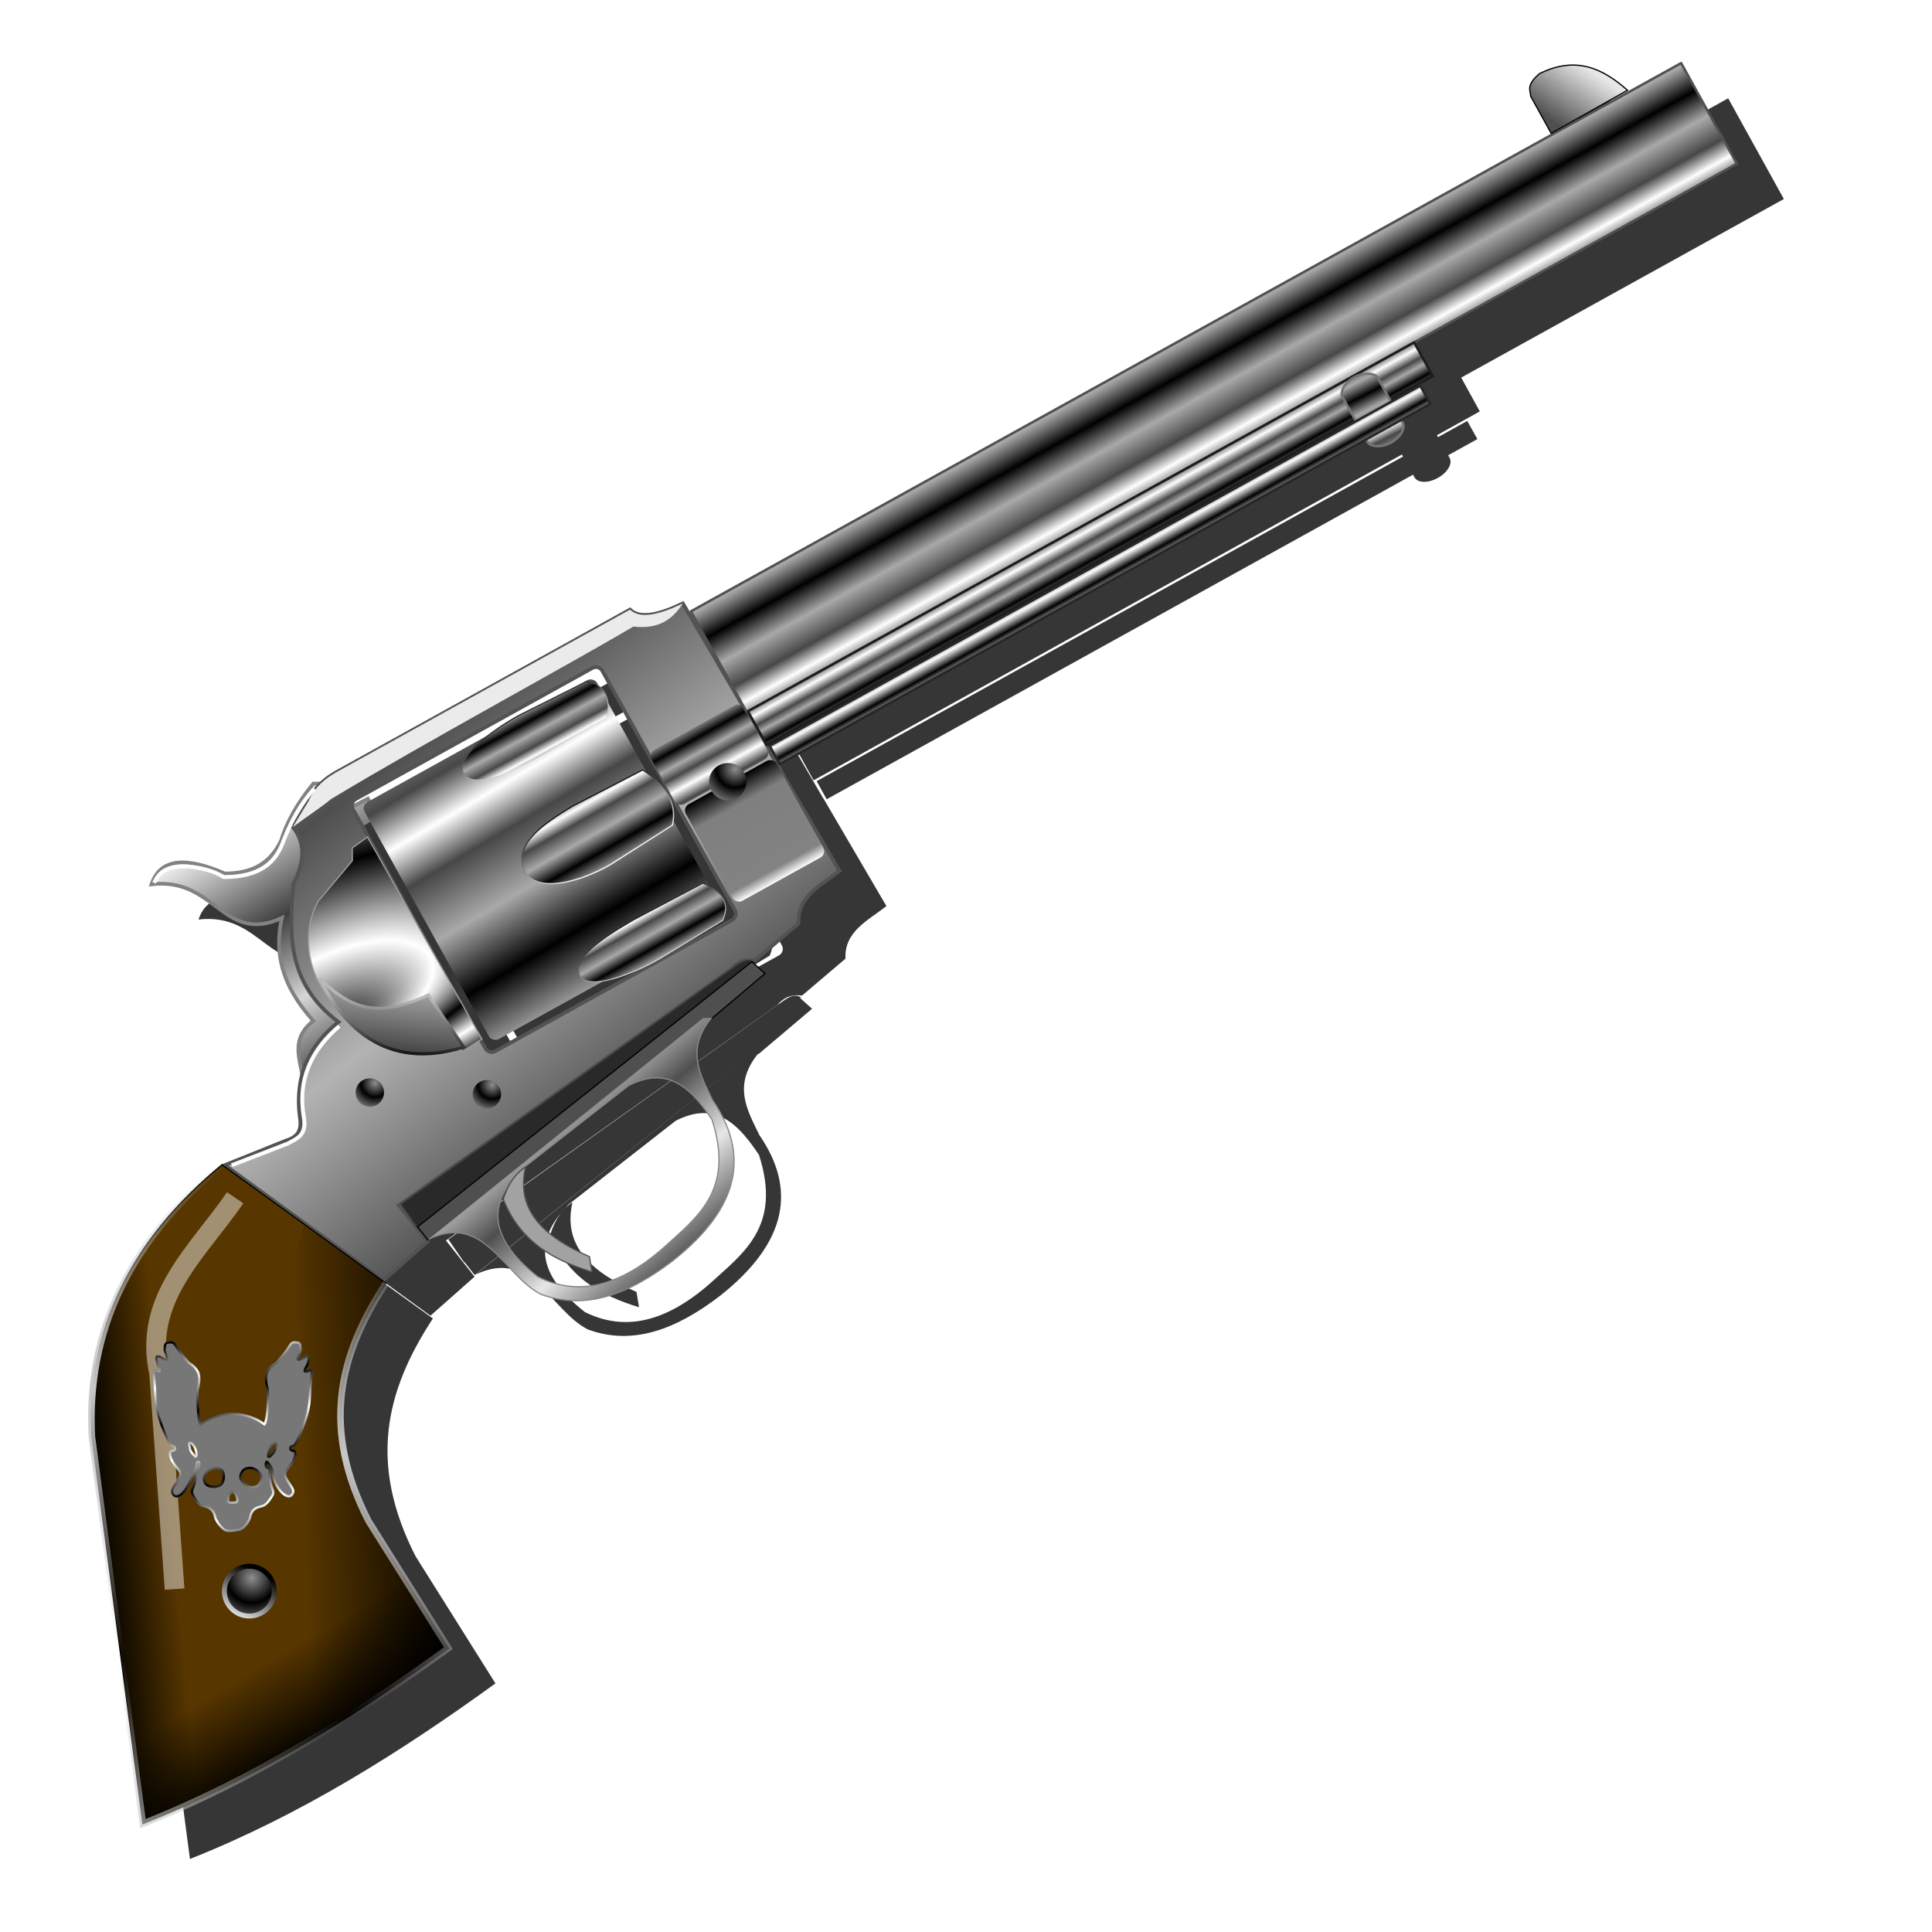 <?xml version="1.0" encoding="UTF-8" standalone="no"?>
<!-- Created with Inkscape (http://www.inkscape.org/) -->

<svg
   xmlns:dc="http://purl.org/dc/elements/1.1/"
   xmlns:cc="http://creativecommons.org/ns#"
   xmlns:rdf="http://www.w3.org/1999/02/22-rdf-syntax-ns#"
   xmlns:svg="http://www.w3.org/2000/svg"
   xmlns="http://www.w3.org/2000/svg"
   xmlns:xlink="http://www.w3.org/1999/xlink"
   xmlns:sodipodi="http://sodipodi.sourceforge.net/DTD/sodipodi-0.dtd"
   xmlns:inkscape="http://www.inkscape.org/namespaces/inkscape"
   id="svg2"
   sodipodi:version="0.32"
   inkscape:version="0.92.5 (2060ec1f9f, 2020-04-08)"
   width="500"
   height="500"
   version="1.0"
   sodipodi:docname="outlaw.svg"
   inkscape:output_extension="org.inkscape.output.svg.inkscape"
   inkscape:export-filename="/media/disk/fel/outlaw.png"
   inkscape:export-xdpi="46.080002"
   inkscape:export-ydpi="46.080002">
  <defs
     id="defs5">
    <linearGradient
       inkscape:collect="always"
       id="linearGradient1044">
      <stop
         style="stop-color:#b8b8b8;stop-opacity:1"
         offset="0"
         id="stop1040" />
      <stop
         style="stop-color:#000000;stop-opacity:1"
         offset="1"
         id="stop1042" />
    </linearGradient>
    <linearGradient
       id="linearGradient1036">
      <stop
         id="stop1032"
         offset="0"
         style="stop-color:#ffffff;stop-opacity:1;" />
      <stop
         style="stop-color:#404040;stop-opacity:1"
         offset="0.583"
         id="stop1038" />
      <stop
         id="stop1034"
         offset="1"
         style="stop-color:#d6d6d6;stop-opacity:1" />
    </linearGradient>
    <linearGradient
       inkscape:collect="always"
       id="linearGradient1150">
      <stop
         style="stop-color:#c7c7c7;stop-opacity:1;"
         offset="0"
         id="stop1146" />
      <stop
         style="stop-color:#c7c7c7;stop-opacity:0;"
         offset="1"
         id="stop1148" />
    </linearGradient>
    <linearGradient
       id="linearGradient3956">
      <stop
         style="stop-color:#ffffff;stop-opacity:1;"
         offset="0"
         id="stop3958" />
      <stop
         style="stop-color:#373737;stop-opacity:1;"
         offset="1"
         id="stop3960" />
    </linearGradient>
    <linearGradient
       id="linearGradient3948">
      <stop
         style="stop-color:#b3b3b3;stop-opacity:1;"
         offset="0"
         id="stop3950" />
      <stop
         style="stop-color:#4f4f4f;stop-opacity:1;"
         offset="1"
         id="stop3952" />
    </linearGradient>
    <linearGradient
       id="linearGradient3378">
      <stop
         style="stop-color:#000000;stop-opacity:1;"
         offset="0"
         id="stop3380" />
      <stop
         style="stop-color:#000000;stop-opacity:0;"
         offset="1"
         id="stop3382" />
    </linearGradient>
    <linearGradient
       id="linearGradient3368">
      <stop
         style="stop-color:#ffffff;stop-opacity:1;"
         offset="0"
         id="stop3370" />
      <stop
         style="stop-color:#000000;stop-opacity:1;"
         offset="1"
         id="stop3372" />
    </linearGradient>
    <linearGradient
       id="linearGradient3302">
      <stop
         style="stop-color:#4f4f4f;stop-opacity:1;"
         offset="0"
         id="stop3304" />
      <stop
         style="stop-color:#e7e7e7;stop-opacity:1;"
         offset="1"
         id="stop3306" />
    </linearGradient>
    <linearGradient
       id="linearGradient3276">
      <stop
         style="stop-color:#000000;stop-opacity:1;"
         offset="0"
         id="stop3278" />
      <stop
         id="stop3284"
         offset="0.223"
         style="stop-color:#7f7f7f;stop-opacity:1;" />
      <stop
         style="stop-color:#838383;stop-opacity:1;"
         offset="0.885"
         id="stop3286" />
      <stop
         style="stop-color:#ffffff;stop-opacity:1;"
         offset="1"
         id="stop3280" />
    </linearGradient>
    <linearGradient
       id="linearGradient3264">
      <stop
         id="stop3266"
         offset="0"
         style="stop-color:#000000;stop-opacity:1;" />
      <stop
         style="stop-color:#a9a9a9;stop-opacity:1;"
         offset="0.381"
         id="stop3268" />
      <stop
         id="stop3270"
         offset="0.648"
         style="stop-color:#474747;stop-opacity:1;" />
      <stop
         id="stop3272"
         offset="1"
         style="stop-color:#ffffff;stop-opacity:1;" />
    </linearGradient>
    <linearGradient
       id="linearGradient3212">
      <stop
         style="stop-color:#8f8f8f;stop-opacity:1;"
         offset="0"
         id="stop3214" />
      <stop
         style="stop-color:#000000;stop-opacity:1;"
         offset="1"
         id="stop3216" />
    </linearGradient>
    <linearGradient
       id="linearGradient3190">
      <stop
         style="stop-color:#000000;stop-opacity:1;"
         offset="0"
         id="stop3192" />
      <stop
         style="stop-color:#ffffff;stop-opacity:1;"
         offset="1"
         id="stop3194" />
    </linearGradient>
    <linearGradient
       id="linearGradient3158">
      <stop
         style="stop-color:#000000;stop-opacity:1;"
         offset="0"
         id="stop3160" />
      <stop
         id="stop3166"
         offset="0.381"
         style="stop-color:#a9a9a9;stop-opacity:1;" />
      <stop
         style="stop-color:#474747;stop-opacity:1;"
         offset="0.75"
         id="stop3168" />
      <stop
         style="stop-color:#ffffff;stop-opacity:1;"
         offset="1"
         id="stop3162" />
    </linearGradient>
    <inkscape:perspective
       sodipodi:type="inkscape:persp3d"
       inkscape:vp_x="0 : 526.18109 : 1"
       inkscape:vp_y="0 : 1000 : 0"
       inkscape:vp_z="744.09448 : 526.18109 : 1"
       inkscape:persp3d-origin="372.04724 : 350.78739 : 1"
       id="perspective9" />
    <linearGradient
       inkscape:collect="always"
       xlink:href="#linearGradient3158"
       id="linearGradient3164"
       x1="668.485"
       y1="235.879"
       x2="664.849"
       y2="103.151"
       gradientUnits="userSpaceOnUse"
       spreadMethod="reflect"
       gradientTransform="translate(-4.242,-4.848)" />
    <linearGradient
       inkscape:collect="always"
       xlink:href="#linearGradient3158"
       id="linearGradient3178"
       x1="720.712"
       y1="175.286"
       x2="720.199"
       y2="135.286"
       gradientUnits="userSpaceOnUse"
       spreadMethod="reflect"
       gradientTransform="translate(3.636,8.485)" />
    <linearGradient
       inkscape:collect="always"
       xlink:href="#linearGradient3158"
       id="linearGradient3182"
       gradientUnits="userSpaceOnUse"
       spreadMethod="reflect"
       x1="720.712"
       y1="175.286"
       x2="720.199"
       y2="135.286"
       gradientTransform="matrix(1.001,0,0,0.67,0.845,156.979)" />
    <linearGradient
       inkscape:collect="always"
       xlink:href="#linearGradient3158"
       id="linearGradient3186"
       gradientUnits="userSpaceOnUse"
       gradientTransform="matrix(1.001,0,0,-0.67,-2.185,182.078)"
       spreadMethod="reflect"
       x1="720.712"
       y1="175.286"
       x2="720.199"
       y2="135.286" />
    <radialGradient
       inkscape:collect="always"
       xlink:href="#linearGradient3190"
       id="radialGradient3196"
       cx="458.232"
       cy="184.254"
       fx="450.857"
       fy="216.812"
       r="52.848"
       gradientTransform="matrix(1.631,8.7384667e-2,-3.9946114e-2,0.746,-281.653,11.152)"
       gradientUnits="userSpaceOnUse"
       spreadMethod="reflect" />
    <linearGradient
       inkscape:collect="always"
       xlink:href="#linearGradient3190"
       id="linearGradient3206"
       x1="483.742"
       y1="287.697"
       x2="559.288"
       y2="178"
       gradientUnits="userSpaceOnUse"
       spreadMethod="reflect" />
    <radialGradient
       inkscape:collect="always"
       xlink:href="#linearGradient3212"
       id="radialGradient3218"
       cx="456.97"
       cy="259.818"
       fx="456.97"
       fy="259.818"
       r="11.515"
       gradientUnits="userSpaceOnUse"
       spreadMethod="reflect" />
    <radialGradient
       inkscape:collect="always"
       xlink:href="#linearGradient3212"
       id="radialGradient3222"
       gradientUnits="userSpaceOnUse"
       spreadMethod="reflect"
       cx="456.97"
       cy="259.818"
       fx="456.97"
       fy="259.818"
       r="11.515" />
    <radialGradient
       inkscape:collect="always"
       xlink:href="#linearGradient3212"
       id="radialGradient3226"
       gradientUnits="userSpaceOnUse"
       spreadMethod="reflect"
       cx="456.97"
       cy="259.818"
       fx="456.97"
       fy="259.818"
       r="11.515" />
    <linearGradient
       inkscape:collect="always"
       xlink:href="#linearGradient3190"
       id="linearGradient3236"
       x1="754.651"
       y1="48.316"
       x2="755.351"
       y2="96.801"
       gradientUnits="userSpaceOnUse" />
    <linearGradient
       inkscape:collect="always"
       xlink:href="#linearGradient3190"
       id="linearGradient3244"
       x1="746.866"
       y1="135.753"
       x2="746.866"
       y2="197.92"
       gradientUnits="userSpaceOnUse" />
    <linearGradient
       inkscape:collect="always"
       xlink:href="#linearGradient3190"
       id="linearGradient3252"
       x1="745.048"
       y1="238.614"
       x2="745.048"
       y2="289.528"
       gradientUnits="userSpaceOnUse" />
    <linearGradient
       inkscape:collect="always"
       xlink:href="#linearGradient3264"
       id="linearGradient3262"
       x1="820.606"
       y1="141.333"
       x2="820.606"
       y2="171.055"
       gradientUnits="userSpaceOnUse"
       spreadMethod="reflect" />
    <linearGradient
       inkscape:collect="always"
       xlink:href="#linearGradient3276"
       id="linearGradient3282"
       x1="825.758"
       y1="185.273"
       x2="825.758"
       y2="274.97"
       gradientUnits="userSpaceOnUse" />
    <linearGradient
       inkscape:collect="always"
       xlink:href="#linearGradient3302"
       id="linearGradient3308"
       x1="588.157"
       y1="392.625"
       x2="599.95"
       y2="449.368"
       gradientUnits="userSpaceOnUse"
       spreadMethod="reflect" />
    <linearGradient
       inkscape:collect="always"
       xlink:href="#linearGradient3158"
       id="linearGradient3320"
       x1="1279.916"
       y1="74.183"
       x2="1279.916"
       y2="134.446"
       gradientUnits="userSpaceOnUse"
       spreadMethod="reflect" />
    <linearGradient
       inkscape:collect="always"
       xlink:href="#linearGradient3264"
       id="linearGradient3330"
       x1="1204.614"
       y1="172.703"
       x2="1204.614"
       y2="150.41"
       gradientUnits="userSpaceOnUse"
       spreadMethod="reflect"
       gradientTransform="translate(-0.602,-2.41)" />
    <linearGradient
       inkscape:collect="always"
       xlink:href="#linearGradient3158"
       id="linearGradient3340"
       x1="1426.711"
       y1="160.349"
       x2="1425.699"
       y2="191.675"
       gradientUnits="userSpaceOnUse"
       spreadMethod="reflect" />
    <linearGradient
       inkscape:collect="always"
       xlink:href="#linearGradient3190"
       id="linearGradient3350"
       x1="1145.578"
       y1="187.816"
       x2="1145.578"
       y2="178.723"
       gradientUnits="userSpaceOnUse"
       spreadMethod="reflect" />
    <linearGradient
       inkscape:collect="always"
       xlink:href="#linearGradient3302"
       id="linearGradient3360"
       x1="1665.163"
       y1="24.506"
       x2="1710.741"
       y2="0.512"
       gradientUnits="userSpaceOnUse" />
    <radialGradient
       inkscape:collect="always"
       xlink:href="#linearGradient3212"
       id="radialGradient3366"
       gradientUnits="userSpaceOnUse"
       spreadMethod="reflect"
       cx="453.518"
       cy="259.818"
       fx="453.518"
       fy="259.818"
       r="11.515" />
    <linearGradient
       inkscape:collect="always"
       xlink:href="#linearGradient3368"
       id="linearGradient3374"
       x1="437.043"
       y1="274.677"
       x2="458.209"
       y2="260.179"
       gradientUnits="userSpaceOnUse" />
    <linearGradient
       inkscape:collect="always"
       xlink:href="#linearGradient3378"
       id="linearGradient3384"
       x1="101.732"
       y1="425.829"
       x2="158.724"
       y2="450.678"
       gradientUnits="userSpaceOnUse" />
    <linearGradient
       inkscape:collect="always"
       xlink:href="#linearGradient3378"
       id="linearGradient3394"
       x1="366.08"
       y1="555.526"
       x2="255.707"
       y2="500.981"
       gradientUnits="userSpaceOnUse" />
    <linearGradient
       inkscape:collect="always"
       xlink:href="#linearGradient3378"
       id="linearGradient3404"
       x1="116.883"
       y1="710.678"
       x2="113.995"
       y2="630.072"
       gradientUnits="userSpaceOnUse" />
    <linearGradient
       y2="-5.84"
       x2="16.759"
       y1="-4.132"
       x1="15.272"
       spreadMethod="reflect"
       gradientUnits="userSpaceOnUse"
       id="linearGradient3431"
       xlink:href="#linearGradient3370"
       inkscape:collect="always" />
    <linearGradient
       y2="-7.034"
       x2="11.61"
       y1="-6.253"
       x1="9.41"
       spreadMethod="reflect"
       gradientUnits="userSpaceOnUse"
       id="linearGradient3381"
       xlink:href="#linearGradient3370"
       inkscape:collect="always" />
    <linearGradient
       y2="-7.034"
       x2="11.61"
       y1="-6.253"
       x1="9.41"
       spreadMethod="reflect"
       gradientUnits="userSpaceOnUse"
       id="linearGradient3428"
       xlink:href="#linearGradient3370"
       inkscape:collect="always" />
    <inkscape:perspective
       sodipodi:type="inkscape:persp3d"
       inkscape:vp_x="0 : 526.18109 : 1"
       inkscape:vp_y="0 : 1000 : 0"
       inkscape:vp_z="744.09448 : 526.18109 : 1"
       inkscape:persp3d-origin="372.04724 : 350.78739 : 1"
       id="perspective10" />
    <linearGradient
       id="linearGradient3370">
      <stop
         id="stop3423"
         offset="0"
         style="stop-color:#000000;stop-opacity:1;" />
      <stop
         id="stop3374"
         offset="1"
         style="stop-color:#ffffff;stop-opacity:1;" />
    </linearGradient>
    <linearGradient
       inkscape:collect="always"
       xlink:href="#linearGradient3948"
       id="linearGradient3954"
       x1="609.267"
       y1="206.425"
       x2="638.404"
       y2="373.373"
       gradientUnits="userSpaceOnUse"
       spreadMethod="reflect" />
    <linearGradient
       inkscape:collect="always"
       xlink:href="#linearGradient3956"
       id="linearGradient3962"
       x1="437.985"
       y1="15.656"
       x2="463.617"
       y2="242.995"
       gradientUnits="userSpaceOnUse" />
    <filter
       inkscape:collect="always"
       id="filter4036"
       x="-0.526"
       width="2.053"
       y="-0.117"
       height="1.235">
      <feGaussianBlur
         inkscape:collect="always"
         stdDeviation="4.91"
         id="feGaussianBlur4038" />
    </filter>
    <filter
       inkscape:collect="always"
       id="filter4214">
      <feGaussianBlur
         inkscape:collect="always"
         stdDeviation="0.32"
         id="feGaussianBlur4216" />
    </filter>
    <filter
       inkscape:collect="always"
       id="filter4218">
      <feGaussianBlur
         inkscape:collect="always"
         stdDeviation="0.162"
         id="feGaussianBlur4220" />
    </filter>
    <linearGradient
       inkscape:collect="always"
       xlink:href="#linearGradient1036"
       id="linearGradient4294"
       gradientUnits="userSpaceOnUse"
       x1="437.985"
       y1="15.656"
       x2="444.938"
       y2="170.208"
       gradientTransform="matrix(0.279,-0.154,0.154,0.279,-70.609,278.364)"
       spreadMethod="reflect" />
    <linearGradient
       inkscape:collect="always"
       xlink:href="#linearGradient3948"
       id="linearGradient4296"
       gradientUnits="userSpaceOnUse"
       spreadMethod="reflect"
       x1="609.267"
       y1="206.425"
       x2="638.404"
       y2="373.373"
       gradientTransform="matrix(0.279,-0.154,0.154,0.279,-70.609,278.364)" />
    <linearGradient
       inkscape:collect="always"
       xlink:href="#linearGradient3158"
       id="linearGradient4298"
       gradientUnits="userSpaceOnUse"
       gradientTransform="matrix(0.319,0,0,0.319,-197.956,207.785)"
       spreadMethod="reflect"
       x1="668.485"
       y1="235.879"
       x2="664.849"
       y2="103.151" />
    <linearGradient
       inkscape:collect="always"
       xlink:href="#linearGradient3158"
       id="linearGradient4300"
       gradientUnits="userSpaceOnUse"
       gradientTransform="matrix(0.279,-0.154,0.154,0.279,-68.284,280.169)"
       spreadMethod="reflect"
       x1="720.712"
       y1="175.286"
       x2="720.199"
       y2="135.286" />
    <linearGradient
       inkscape:collect="always"
       xlink:href="#linearGradient3190"
       id="linearGradient4302"
       gradientUnits="userSpaceOnUse"
       x1="746.866"
       y1="135.753"
       x2="746.866"
       y2="197.92"
       gradientTransform="matrix(0.279,-0.154,0.154,0.279,-70.609,278.364)" />
    <linearGradient
       inkscape:collect="always"
       xlink:href="#linearGradient3158"
       id="linearGradient4304"
       gradientUnits="userSpaceOnUse"
       gradientTransform="matrix(0.279,-0.155,0.103,0.187,-46.129,322.024)"
       spreadMethod="reflect"
       x1="720.712"
       y1="175.286"
       x2="720.199"
       y2="135.286" />
    <linearGradient
       inkscape:collect="always"
       xlink:href="#linearGradient3190"
       id="linearGradient4306"
       gradientUnits="userSpaceOnUse"
       x1="745.048"
       y1="238.614"
       x2="745.048"
       y2="289.528"
       gradientTransform="matrix(0.279,-0.154,0.154,0.279,-70.609,278.364)" />
    <linearGradient
       inkscape:collect="always"
       xlink:href="#linearGradient3158"
       id="linearGradient4308"
       gradientUnits="userSpaceOnUse"
       gradientTransform="matrix(0.279,-0.155,-0.103,-0.187,-43.098,329.493)"
       spreadMethod="reflect"
       x1="720.712"
       y1="175.286"
       x2="720.199"
       y2="135.286" />
    <linearGradient
       inkscape:collect="always"
       xlink:href="#linearGradient3190"
       id="linearGradient4310"
       gradientUnits="userSpaceOnUse"
       x1="754.651"
       y1="48.316"
       x2="755.351"
       y2="96.801"
       gradientTransform="matrix(0.279,-0.154,0.154,0.279,-70.609,278.364)" />
    <radialGradient
       inkscape:collect="always"
       xlink:href="#linearGradient3190"
       id="radialGradient4312"
       gradientUnits="userSpaceOnUse"
       gradientTransform="matrix(0.469,-0.228,0.104,0.214,-147.455,324.974)"
       spreadMethod="reflect"
       cx="458.232"
       cy="184.254"
       fx="450.857"
       fy="216.812"
       r="52.848" />
    <linearGradient
       inkscape:collect="always"
       xlink:href="#linearGradient3190"
       id="linearGradient4314"
       gradientUnits="userSpaceOnUse"
       spreadMethod="reflect"
       x1="483.742"
       y1="287.697"
       x2="559.288"
       y2="178"
       gradientTransform="matrix(0.279,-0.154,0.154,0.279,-70.609,278.364)" />
    <radialGradient
       inkscape:collect="always"
       xlink:href="#linearGradient3212"
       id="radialGradient4316"
       gradientUnits="userSpaceOnUse"
       spreadMethod="reflect"
       cx="456.97"
       cy="259.818"
       fx="456.97"
       fy="259.818"
       r="11.515"
       gradientTransform="matrix(0.319,0,0,0.319,-196.603,209.331)" />
    <radialGradient
       inkscape:collect="always"
       xlink:href="#linearGradient3212"
       id="radialGradient4318"
       gradientUnits="userSpaceOnUse"
       spreadMethod="reflect"
       cx="456.97"
       cy="259.818"
       fx="456.97"
       fy="259.818"
       r="11.515"
       gradientTransform="matrix(0.319,0,0,0.319,-170.322,224.404)" />
    <linearGradient
       inkscape:collect="always"
       xlink:href="#linearGradient3276"
       id="linearGradient4320"
       gradientUnits="userSpaceOnUse"
       x1="825.758"
       y1="185.273"
       x2="825.758"
       y2="274.97"
       gradientTransform="matrix(0.319,0,0,0.319,-196.603,209.331)" />
    <linearGradient
       inkscape:collect="always"
       xlink:href="#linearGradient3264"
       id="linearGradient4322"
       gradientUnits="userSpaceOnUse"
       spreadMethod="reflect"
       x1="820.606"
       y1="141.333"
       x2="820.606"
       y2="171.055"
       gradientTransform="matrix(0.319,0,0,0.319,-196.603,209.331)" />
    <radialGradient
       inkscape:collect="always"
       xlink:href="#linearGradient3212"
       id="radialGradient4324"
       gradientUnits="userSpaceOnUse"
       spreadMethod="reflect"
       cx="456.97"
       cy="259.818"
       fx="456.97"
       fy="259.818"
       r="11.515"
       gradientTransform="matrix(0.42,0,0,0.42,-121.879,157.173)" />
    <linearGradient
       inkscape:collect="always"
       xlink:href="#linearGradient3302"
       id="linearGradient4326"
       gradientUnits="userSpaceOnUse"
       spreadMethod="reflect"
       x1="588.157"
       y1="392.625"
       x2="599.95"
       y2="449.368"
       gradientTransform="matrix(0.279,-0.154,0.154,0.279,-70.609,278.364)" />
    <linearGradient
       inkscape:collect="always"
       xlink:href="#linearGradient3158"
       id="linearGradient4328"
       gradientUnits="userSpaceOnUse"
       spreadMethod="reflect"
       x1="1279.916"
       y1="74.183"
       x2="1279.916"
       y2="134.446"
       gradientTransform="matrix(0.319,0,0,0.319,-196.603,209.331)" />
    <linearGradient
       inkscape:collect="always"
       xlink:href="#linearGradient3264"
       id="linearGradient4330"
       gradientUnits="userSpaceOnUse"
       gradientTransform="matrix(0.319,0,0,0.319,-196.795,208.562)"
       spreadMethod="reflect"
       x1="1204.614"
       y1="172.703"
       x2="1204.614"
       y2="150.41" />
    <linearGradient
       inkscape:collect="always"
       xlink:href="#linearGradient3158"
       id="linearGradient4332"
       gradientUnits="userSpaceOnUse"
       spreadMethod="reflect"
       x1="1426.711"
       y1="160.349"
       x2="1425.699"
       y2="191.675"
       gradientTransform="matrix(0.319,0,0,0.319,-196.603,209.331)" />
    <linearGradient
       inkscape:collect="always"
       xlink:href="#linearGradient3190"
       id="linearGradient4334"
       gradientUnits="userSpaceOnUse"
       spreadMethod="reflect"
       x1="1145.578"
       y1="187.816"
       x2="1145.578"
       y2="178.723"
       gradientTransform="matrix(0.319,0,0,0.319,-196.603,209.331)" />
    <linearGradient
       inkscape:collect="always"
       xlink:href="#linearGradient3302"
       id="linearGradient4336"
       gradientUnits="userSpaceOnUse"
       x1="1665.163"
       y1="24.506"
       x2="1710.741"
       y2="0.512"
       gradientTransform="matrix(0.279,-0.154,0.154,0.279,-70.609,278.364)" />
    <radialGradient
       inkscape:collect="always"
       xlink:href="#linearGradient3212"
       id="radialGradient4338"
       gradientUnits="userSpaceOnUse"
       spreadMethod="reflect"
       cx="453.518"
       cy="259.818"
       fx="453.518"
       fy="259.818"
       r="11.515"
       gradientTransform="matrix(0.56,0,0,0.56,-394.755,243.343)" />
    <linearGradient
       inkscape:collect="always"
       xlink:href="#linearGradient3368"
       id="linearGradient4340"
       gradientUnits="userSpaceOnUse"
       x1="437.043"
       y1="274.677"
       x2="458.209"
       y2="260.179"
       gradientTransform="matrix(0.56,0,0,0.56,-394.755,243.343)" />
    <linearGradient
       inkscape:collect="always"
       xlink:href="#linearGradient3378"
       id="linearGradient4342"
       gradientUnits="userSpaceOnUse"
       x1="101.732"
       y1="425.829"
       x2="158.724"
       y2="450.678"
       gradientTransform="matrix(0.279,-0.154,0.154,0.279,-70.609,278.364)" />
    <linearGradient
       inkscape:collect="always"
       xlink:href="#linearGradient3378"
       id="linearGradient4344"
       gradientUnits="userSpaceOnUse"
       x1="366.08"
       y1="555.526"
       x2="255.707"
       y2="500.981"
       gradientTransform="matrix(0.279,-0.154,0.154,0.279,-70.609,278.364)" />
    <linearGradient
       inkscape:collect="always"
       xlink:href="#linearGradient3378"
       id="linearGradient4346"
       gradientUnits="userSpaceOnUse"
       x1="116.883"
       y1="710.678"
       x2="113.995"
       y2="630.072"
       gradientTransform="matrix(0.279,-0.154,0.154,0.279,-70.609,278.364)" />
    <linearGradient
       inkscape:collect="always"
       xlink:href="#linearGradient3956"
       id="linearGradient4414"
       gradientUnits="userSpaceOnUse"
       x1="437.985"
       y1="15.656"
       x2="463.617"
       y2="242.995" />
    <linearGradient
       inkscape:collect="always"
       xlink:href="#linearGradient3948"
       id="linearGradient4416"
       gradientUnits="userSpaceOnUse"
       spreadMethod="reflect"
       x1="609.267"
       y1="206.425"
       x2="638.404"
       y2="373.373" />
    <linearGradient
       inkscape:collect="always"
       xlink:href="#linearGradient3158"
       id="linearGradient4418"
       gradientUnits="userSpaceOnUse"
       gradientTransform="translate(-4.242,-4.848)"
       spreadMethod="reflect"
       x1="668.485"
       y1="235.879"
       x2="664.849"
       y2="103.151" />
    <linearGradient
       inkscape:collect="always"
       xlink:href="#linearGradient3158"
       id="linearGradient4420"
       gradientUnits="userSpaceOnUse"
       gradientTransform="translate(3.636,8.485)"
       spreadMethod="reflect"
       x1="720.712"
       y1="175.286"
       x2="720.199"
       y2="135.286" />
    <linearGradient
       inkscape:collect="always"
       xlink:href="#linearGradient3190"
       id="linearGradient4422"
       gradientUnits="userSpaceOnUse"
       x1="746.866"
       y1="135.753"
       x2="746.866"
       y2="197.92" />
    <linearGradient
       inkscape:collect="always"
       xlink:href="#linearGradient3158"
       id="linearGradient4424"
       gradientUnits="userSpaceOnUse"
       gradientTransform="matrix(1.001,0,0,0.67,0.845,156.979)"
       spreadMethod="reflect"
       x1="720.712"
       y1="175.286"
       x2="720.199"
       y2="135.286" />
    <linearGradient
       inkscape:collect="always"
       xlink:href="#linearGradient3190"
       id="linearGradient4426"
       gradientUnits="userSpaceOnUse"
       x1="745.048"
       y1="238.614"
       x2="745.048"
       y2="289.528" />
    <linearGradient
       inkscape:collect="always"
       xlink:href="#linearGradient3158"
       id="linearGradient4428"
       gradientUnits="userSpaceOnUse"
       gradientTransform="matrix(1.001,0,0,-0.67,-2.185,182.078)"
       spreadMethod="reflect"
       x1="720.712"
       y1="175.286"
       x2="720.199"
       y2="135.286" />
    <linearGradient
       inkscape:collect="always"
       xlink:href="#linearGradient3190"
       id="linearGradient4430"
       gradientUnits="userSpaceOnUse"
       x1="754.651"
       y1="48.316"
       x2="755.351"
       y2="96.801" />
    <radialGradient
       inkscape:collect="always"
       xlink:href="#linearGradient3190"
       id="radialGradient4432"
       gradientUnits="userSpaceOnUse"
       gradientTransform="matrix(1.631,0.087,-0.04,0.746,-281.653,11.152)"
       spreadMethod="reflect"
       cx="458.232"
       cy="184.254"
       fx="450.857"
       fy="216.812"
       r="52.848" />
    <linearGradient
       inkscape:collect="always"
       xlink:href="#linearGradient3190"
       id="linearGradient4434"
       gradientUnits="userSpaceOnUse"
       spreadMethod="reflect"
       x1="483.742"
       y1="287.697"
       x2="559.288"
       y2="178" />
    <radialGradient
       inkscape:collect="always"
       xlink:href="#linearGradient3212"
       id="radialGradient4436"
       gradientUnits="userSpaceOnUse"
       spreadMethod="reflect"
       cx="456.97"
       cy="259.818"
       fx="456.97"
       fy="259.818"
       r="11.515" />
    <radialGradient
       inkscape:collect="always"
       xlink:href="#linearGradient3212"
       id="radialGradient4438"
       gradientUnits="userSpaceOnUse"
       spreadMethod="reflect"
       cx="456.97"
       cy="259.818"
       fx="456.97"
       fy="259.818"
       r="11.515" />
    <linearGradient
       inkscape:collect="always"
       xlink:href="#linearGradient3276"
       id="linearGradient4440"
       gradientUnits="userSpaceOnUse"
       x1="825.758"
       y1="185.273"
       x2="825.758"
       y2="274.97" />
    <linearGradient
       inkscape:collect="always"
       xlink:href="#linearGradient3264"
       id="linearGradient4442"
       gradientUnits="userSpaceOnUse"
       spreadMethod="reflect"
       x1="820.606"
       y1="141.333"
       x2="820.606"
       y2="171.055" />
    <radialGradient
       inkscape:collect="always"
       xlink:href="#linearGradient3212"
       id="radialGradient4444"
       gradientUnits="userSpaceOnUse"
       spreadMethod="reflect"
       cx="456.97"
       cy="259.818"
       fx="456.97"
       fy="259.818"
       r="11.515" />
    <linearGradient
       inkscape:collect="always"
       xlink:href="#linearGradient3302"
       id="linearGradient4446"
       gradientUnits="userSpaceOnUse"
       spreadMethod="reflect"
       x1="588.157"
       y1="392.625"
       x2="599.95"
       y2="449.368" />
    <linearGradient
       inkscape:collect="always"
       xlink:href="#linearGradient3158"
       id="linearGradient4448"
       gradientUnits="userSpaceOnUse"
       spreadMethod="reflect"
       x1="1279.916"
       y1="74.183"
       x2="1279.916"
       y2="134.446" />
    <linearGradient
       inkscape:collect="always"
       xlink:href="#linearGradient3264"
       id="linearGradient4450"
       gradientUnits="userSpaceOnUse"
       gradientTransform="translate(-0.602,-2.41)"
       spreadMethod="reflect"
       x1="1204.614"
       y1="172.703"
       x2="1204.614"
       y2="150.41" />
    <linearGradient
       inkscape:collect="always"
       xlink:href="#linearGradient3158"
       id="linearGradient4452"
       gradientUnits="userSpaceOnUse"
       spreadMethod="reflect"
       x1="1426.711"
       y1="160.349"
       x2="1425.699"
       y2="191.675" />
    <linearGradient
       inkscape:collect="always"
       xlink:href="#linearGradient3190"
       id="linearGradient4454"
       gradientUnits="userSpaceOnUse"
       spreadMethod="reflect"
       x1="1145.578"
       y1="187.816"
       x2="1145.578"
       y2="178.723" />
    <linearGradient
       inkscape:collect="always"
       xlink:href="#linearGradient3302"
       id="linearGradient4456"
       gradientUnits="userSpaceOnUse"
       x1="1665.163"
       y1="24.506"
       x2="1710.741"
       y2="0.512" />
    <radialGradient
       inkscape:collect="always"
       xlink:href="#linearGradient3212"
       id="radialGradient4458"
       gradientUnits="userSpaceOnUse"
       spreadMethod="reflect"
       cx="453.518"
       cy="259.818"
       fx="453.518"
       fy="259.818"
       r="11.515" />
    <linearGradient
       inkscape:collect="always"
       xlink:href="#linearGradient3368"
       id="linearGradient4460"
       gradientUnits="userSpaceOnUse"
       x1="437.043"
       y1="274.677"
       x2="458.209"
       y2="260.179" />
    <linearGradient
       inkscape:collect="always"
       xlink:href="#linearGradient3378"
       id="linearGradient4462"
       gradientUnits="userSpaceOnUse"
       x1="101.732"
       y1="425.829"
       x2="158.724"
       y2="450.678" />
    <linearGradient
       inkscape:collect="always"
       xlink:href="#linearGradient3378"
       id="linearGradient4464"
       gradientUnits="userSpaceOnUse"
       x1="366.08"
       y1="555.526"
       x2="255.707"
       y2="500.981" />
    <linearGradient
       inkscape:collect="always"
       xlink:href="#linearGradient3378"
       id="linearGradient4466"
       gradientUnits="userSpaceOnUse"
       x1="116.883"
       y1="710.678"
       x2="113.995"
       y2="630.072" />
    <linearGradient
       inkscape:collect="always"
       xlink:href="#linearGradient3956"
       id="linearGradient4500"
       gradientUnits="userSpaceOnUse"
       x1="437.985"
       y1="15.656"
       x2="463.617"
       y2="242.995" />
    <linearGradient
       inkscape:collect="always"
       xlink:href="#linearGradient3948"
       id="linearGradient4502"
       gradientUnits="userSpaceOnUse"
       spreadMethod="reflect"
       x1="609.267"
       y1="206.425"
       x2="638.404"
       y2="373.373" />
    <linearGradient
       inkscape:collect="always"
       xlink:href="#linearGradient3158"
       id="linearGradient4504"
       gradientUnits="userSpaceOnUse"
       gradientTransform="translate(-4.242,-4.848)"
       spreadMethod="reflect"
       x1="668.485"
       y1="235.879"
       x2="664.849"
       y2="103.151" />
    <linearGradient
       inkscape:collect="always"
       xlink:href="#linearGradient3158"
       id="linearGradient4506"
       gradientUnits="userSpaceOnUse"
       gradientTransform="translate(3.636,8.485)"
       spreadMethod="reflect"
       x1="720.712"
       y1="175.286"
       x2="720.199"
       y2="135.286" />
    <linearGradient
       inkscape:collect="always"
       xlink:href="#linearGradient3190"
       id="linearGradient4508"
       gradientUnits="userSpaceOnUse"
       x1="746.866"
       y1="135.753"
       x2="746.866"
       y2="197.92" />
    <linearGradient
       inkscape:collect="always"
       xlink:href="#linearGradient3158"
       id="linearGradient4510"
       gradientUnits="userSpaceOnUse"
       gradientTransform="matrix(1.001,0,0,0.67,0.845,156.979)"
       spreadMethod="reflect"
       x1="720.712"
       y1="175.286"
       x2="720.199"
       y2="135.286" />
    <linearGradient
       inkscape:collect="always"
       xlink:href="#linearGradient3190"
       id="linearGradient4512"
       gradientUnits="userSpaceOnUse"
       x1="745.048"
       y1="238.614"
       x2="745.048"
       y2="289.528" />
    <linearGradient
       inkscape:collect="always"
       xlink:href="#linearGradient3158"
       id="linearGradient4514"
       gradientUnits="userSpaceOnUse"
       gradientTransform="matrix(1.001,0,0,-0.67,-2.185,182.078)"
       spreadMethod="reflect"
       x1="720.712"
       y1="175.286"
       x2="720.199"
       y2="135.286" />
    <linearGradient
       inkscape:collect="always"
       xlink:href="#linearGradient3190"
       id="linearGradient4516"
       gradientUnits="userSpaceOnUse"
       x1="754.651"
       y1="48.316"
       x2="755.351"
       y2="96.801" />
    <radialGradient
       inkscape:collect="always"
       xlink:href="#linearGradient3190"
       id="radialGradient4518"
       gradientUnits="userSpaceOnUse"
       gradientTransform="matrix(1.631,0.087,-0.04,0.746,-281.653,11.152)"
       spreadMethod="reflect"
       cx="458.232"
       cy="184.254"
       fx="450.857"
       fy="216.812"
       r="52.848" />
    <linearGradient
       inkscape:collect="always"
       xlink:href="#linearGradient3190"
       id="linearGradient4520"
       gradientUnits="userSpaceOnUse"
       spreadMethod="reflect"
       x1="483.742"
       y1="287.697"
       x2="559.288"
       y2="178" />
    <radialGradient
       inkscape:collect="always"
       xlink:href="#linearGradient3212"
       id="radialGradient4522"
       gradientUnits="userSpaceOnUse"
       spreadMethod="reflect"
       cx="456.97"
       cy="259.818"
       fx="456.97"
       fy="259.818"
       r="11.515" />
    <radialGradient
       inkscape:collect="always"
       xlink:href="#linearGradient3212"
       id="radialGradient4524"
       gradientUnits="userSpaceOnUse"
       spreadMethod="reflect"
       cx="456.97"
       cy="259.818"
       fx="456.97"
       fy="259.818"
       r="11.515" />
    <linearGradient
       inkscape:collect="always"
       xlink:href="#linearGradient3276"
       id="linearGradient4526"
       gradientUnits="userSpaceOnUse"
       x1="825.758"
       y1="185.273"
       x2="825.758"
       y2="274.97" />
    <linearGradient
       inkscape:collect="always"
       xlink:href="#linearGradient3264"
       id="linearGradient4528"
       gradientUnits="userSpaceOnUse"
       spreadMethod="reflect"
       x1="820.606"
       y1="141.333"
       x2="820.606"
       y2="171.055" />
    <radialGradient
       inkscape:collect="always"
       xlink:href="#linearGradient3212"
       id="radialGradient4530"
       gradientUnits="userSpaceOnUse"
       spreadMethod="reflect"
       cx="456.97"
       cy="259.818"
       fx="456.97"
       fy="259.818"
       r="11.515" />
    <linearGradient
       inkscape:collect="always"
       xlink:href="#linearGradient3302"
       id="linearGradient4532"
       gradientUnits="userSpaceOnUse"
       spreadMethod="reflect"
       x1="588.157"
       y1="392.625"
       x2="599.95"
       y2="449.368" />
    <linearGradient
       inkscape:collect="always"
       xlink:href="#linearGradient3158"
       id="linearGradient4534"
       gradientUnits="userSpaceOnUse"
       spreadMethod="reflect"
       x1="1279.916"
       y1="74.183"
       x2="1279.916"
       y2="134.446" />
    <linearGradient
       inkscape:collect="always"
       xlink:href="#linearGradient3264"
       id="linearGradient4536"
       gradientUnits="userSpaceOnUse"
       gradientTransform="translate(-0.602,-2.41)"
       spreadMethod="reflect"
       x1="1204.614"
       y1="172.703"
       x2="1204.614"
       y2="150.41" />
    <linearGradient
       inkscape:collect="always"
       xlink:href="#linearGradient3158"
       id="linearGradient4538"
       gradientUnits="userSpaceOnUse"
       spreadMethod="reflect"
       x1="1426.711"
       y1="160.349"
       x2="1425.699"
       y2="191.675" />
    <linearGradient
       inkscape:collect="always"
       xlink:href="#linearGradient3190"
       id="linearGradient4540"
       gradientUnits="userSpaceOnUse"
       spreadMethod="reflect"
       x1="1145.578"
       y1="187.816"
       x2="1145.578"
       y2="178.723" />
    <linearGradient
       inkscape:collect="always"
       xlink:href="#linearGradient3302"
       id="linearGradient4542"
       gradientUnits="userSpaceOnUse"
       x1="1665.163"
       y1="24.506"
       x2="1710.741"
       y2="0.512" />
    <radialGradient
       inkscape:collect="always"
       xlink:href="#linearGradient3212"
       id="radialGradient4544"
       gradientUnits="userSpaceOnUse"
       spreadMethod="reflect"
       cx="453.518"
       cy="259.818"
       fx="453.518"
       fy="259.818"
       r="11.515" />
    <linearGradient
       inkscape:collect="always"
       xlink:href="#linearGradient3368"
       id="linearGradient4546"
       gradientUnits="userSpaceOnUse"
       x1="437.043"
       y1="274.677"
       x2="458.209"
       y2="260.179" />
    <linearGradient
       inkscape:collect="always"
       xlink:href="#linearGradient3378"
       id="linearGradient4548"
       gradientUnits="userSpaceOnUse"
       x1="101.732"
       y1="425.829"
       x2="158.724"
       y2="450.678" />
    <linearGradient
       inkscape:collect="always"
       xlink:href="#linearGradient3378"
       id="linearGradient4550"
       gradientUnits="userSpaceOnUse"
       x1="366.08"
       y1="555.526"
       x2="255.707"
       y2="500.981" />
    <linearGradient
       inkscape:collect="always"
       xlink:href="#linearGradient3378"
       id="linearGradient4552"
       gradientUnits="userSpaceOnUse"
       x1="116.883"
       y1="710.678"
       x2="113.995"
       y2="630.072" />
    <linearGradient
       inkscape:collect="always"
       xlink:href="#linearGradient3378"
       id="linearGradient4555"
       gradientUnits="userSpaceOnUse"
       x1="116.883"
       y1="710.678"
       x2="113.995"
       y2="630.072"
       gradientTransform="matrix(0.279,-0.154,0.154,0.279,408.71,272.89)" />
    <linearGradient
       inkscape:collect="always"
       xlink:href="#linearGradient3378"
       id="linearGradient4558"
       gradientUnits="userSpaceOnUse"
       x1="366.08"
       y1="555.526"
       x2="255.707"
       y2="500.981"
       gradientTransform="matrix(0.279,-0.154,0.154,0.279,408.71,272.89)" />
    <linearGradient
       inkscape:collect="always"
       xlink:href="#linearGradient3378"
       id="linearGradient4561"
       gradientUnits="userSpaceOnUse"
       x1="101.732"
       y1="425.829"
       x2="158.724"
       y2="450.678"
       gradientTransform="matrix(0.279,-0.154,0.154,0.279,408.71,272.89)" />
    <linearGradient
       inkscape:collect="always"
       xlink:href="#linearGradient3302"
       id="linearGradient4566"
       gradientUnits="userSpaceOnUse"
       x1="1665.163"
       y1="24.506"
       x2="1710.741"
       y2="0.512"
       gradientTransform="matrix(0.279,-0.154,0.154,0.279,408.71,272.89)" />
    <linearGradient
       inkscape:collect="always"
       xlink:href="#linearGradient3190"
       id="linearGradient4569"
       gradientUnits="userSpaceOnUse"
       spreadMethod="reflect"
       x1="1145.578"
       y1="187.816"
       x2="1145.578"
       y2="178.723"
       gradientTransform="matrix(0.319,0,0,0.319,225.388,436.707)" />
    <linearGradient
       inkscape:collect="always"
       xlink:href="#linearGradient3158"
       id="linearGradient4572"
       gradientUnits="userSpaceOnUse"
       spreadMethod="reflect"
       x1="1426.711"
       y1="160.349"
       x2="1425.699"
       y2="191.675"
       gradientTransform="matrix(0.319,0,0,0.319,225.388,436.707)" />
    <linearGradient
       inkscape:collect="always"
       xlink:href="#linearGradient3264"
       id="linearGradient4575"
       gradientUnits="userSpaceOnUse"
       gradientTransform="matrix(0.319,0,0,0.319,225.196,435.938)"
       spreadMethod="reflect"
       x1="1204.614"
       y1="172.703"
       x2="1204.614"
       y2="150.41" />
    <linearGradient
       inkscape:collect="always"
       xlink:href="#linearGradient3158"
       id="linearGradient4578"
       gradientUnits="userSpaceOnUse"
       spreadMethod="reflect"
       x1="1279.916"
       y1="74.183"
       x2="1279.916"
       y2="134.446"
       gradientTransform="matrix(0.319,0,0,0.319,225.388,436.707)" />
    <linearGradient
       inkscape:collect="always"
       xlink:href="#linearGradient3302"
       id="linearGradient4582"
       gradientUnits="userSpaceOnUse"
       spreadMethod="reflect"
       x1="588.157"
       y1="392.625"
       x2="599.95"
       y2="449.368"
       gradientTransform="matrix(0.279,-0.154,0.154,0.279,408.71,272.89)" />
    <linearGradient
       inkscape:collect="always"
       xlink:href="#linearGradient3264"
       id="linearGradient4589"
       gradientUnits="userSpaceOnUse"
       spreadMethod="reflect"
       x1="820.606"
       y1="141.333"
       x2="820.606"
       y2="171.055"
       gradientTransform="matrix(0.319,0,0,0.319,225.388,436.707)" />
    <linearGradient
       inkscape:collect="always"
       xlink:href="#linearGradient3276"
       id="linearGradient4592"
       gradientUnits="userSpaceOnUse"
       x1="825.758"
       y1="185.273"
       x2="825.758"
       y2="274.97"
       gradientTransform="matrix(0.319,0,0,0.319,225.388,436.707)" />
    <linearGradient
       inkscape:collect="always"
       xlink:href="#linearGradient3190"
       id="linearGradient4597"
       gradientUnits="userSpaceOnUse"
       spreadMethod="reflect"
       x1="483.742"
       y1="287.697"
       x2="559.288"
       y2="178"
       gradientTransform="matrix(0.279,-0.154,0.154,0.279,408.71,272.89)" />
    <radialGradient
       inkscape:collect="always"
       xlink:href="#linearGradient3190"
       id="radialGradient4600"
       gradientUnits="userSpaceOnUse"
       gradientTransform="matrix(0.469,-0.228,0.104,0.214,331.863,319.5)"
       spreadMethod="reflect"
       cx="458.232"
       cy="184.254"
       fx="450.857"
       fy="216.812"
       r="52.848" />
    <linearGradient
       inkscape:collect="always"
       xlink:href="#linearGradient3158"
       id="linearGradient4603"
       gradientUnits="userSpaceOnUse"
       gradientTransform="matrix(0.279,-0.155,-0.103,-0.187,436.221,324.019)"
       spreadMethod="reflect"
       x1="720.712"
       y1="175.286"
       x2="720.199"
       y2="135.286" />
    <linearGradient
       inkscape:collect="always"
       xlink:href="#linearGradient3190"
       id="linearGradient4605"
       gradientUnits="userSpaceOnUse"
       x1="754.651"
       y1="48.316"
       x2="755.351"
       y2="96.801"
       gradientTransform="matrix(0.279,-0.154,0.154,0.279,408.71,272.89)" />
    <linearGradient
       inkscape:collect="always"
       xlink:href="#linearGradient3158"
       id="linearGradient4608"
       gradientUnits="userSpaceOnUse"
       gradientTransform="matrix(0.279,-0.155,0.103,0.187,433.19,316.549)"
       spreadMethod="reflect"
       x1="720.712"
       y1="175.286"
       x2="720.199"
       y2="135.286" />
    <linearGradient
       inkscape:collect="always"
       xlink:href="#linearGradient3190"
       id="linearGradient4610"
       gradientUnits="userSpaceOnUse"
       x1="745.048"
       y1="238.614"
       x2="745.048"
       y2="289.528"
       gradientTransform="matrix(0.279,-0.154,0.154,0.279,408.71,272.89)" />
    <linearGradient
       inkscape:collect="always"
       xlink:href="#linearGradient3158"
       id="linearGradient4613"
       gradientUnits="userSpaceOnUse"
       gradientTransform="matrix(0.279,-0.154,0.154,0.279,411.034,274.695)"
       spreadMethod="reflect"
       x1="720.712"
       y1="175.286"
       x2="720.199"
       y2="135.286" />
    <linearGradient
       inkscape:collect="always"
       xlink:href="#linearGradient3190"
       id="linearGradient4615"
       gradientUnits="userSpaceOnUse"
       x1="746.866"
       y1="135.753"
       x2="746.866"
       y2="197.92"
       gradientTransform="matrix(0.279,-0.154,0.154,0.279,408.71,272.89)" />
    <linearGradient
       inkscape:collect="always"
       xlink:href="#linearGradient3158"
       id="linearGradient4618"
       gradientUnits="userSpaceOnUse"
       gradientTransform="matrix(0.319,0,0,0.319,224.035,435.161)"
       spreadMethod="reflect"
       x1="668.485"
       y1="235.879"
       x2="664.849"
       y2="103.151" />
    <linearGradient
       inkscape:collect="always"
       xlink:href="#linearGradient3948"
       id="linearGradient4621"
       gradientUnits="userSpaceOnUse"
       spreadMethod="reflect"
       x1="609.267"
       y1="206.425"
       x2="638.404"
       y2="373.373"
       gradientTransform="matrix(0.279,-0.154,0.154,0.279,408.71,272.89)" />
    <linearGradient
       inkscape:collect="always"
       xlink:href="#linearGradient3956"
       id="linearGradient4624"
       gradientUnits="userSpaceOnUse"
       x1="437.985"
       y1="15.656"
       x2="463.617"
       y2="242.995"
       gradientTransform="matrix(0.279,-0.154,0.154,0.279,408.71,272.89)" />
    <filter
       inkscape:collect="always"
       id="filter4631">
      <feGaussianBlur
         inkscape:collect="always"
         stdDeviation="4.407"
         id="feGaussianBlur4633" />
    </filter>
    <linearGradient
       inkscape:collect="always"
       xlink:href="#linearGradient1150"
       id="linearGradient1152"
       x1="51.621"
       y1="366.628"
       x2="68.605"
       y2="303.916"
       gradientUnits="userSpaceOnUse"
       spreadMethod="reflect" />
    <linearGradient
       inkscape:collect="always"
       xlink:href="#linearGradient3370"
       id="linearGradient1085"
       x1="62.177"
       y1="380.966"
       x2="65.719"
       y2="389.708"
       gradientUnits="userSpaceOnUse"
       spreadMethod="reflect" />
    <linearGradient
       inkscape:collect="always"
       xlink:href="#linearGradient1044"
       id="linearGradient1046"
       x1="104.064"
       y1="258.362"
       x2="102.847"
       y2="274.491"
       gradientUnits="userSpaceOnUse" />
  </defs>
  <sodipodi:namedview
     inkscape:window-height="1056"
     inkscape:window-width="1920"
     inkscape:pageshadow="2"
     inkscape:pageopacity="0"
     guidetolerance="10.0"
     gridtolerance="10.0"
     objecttolerance="10.0"
     borderopacity="1.0"
     bordercolor="#666666"
     pagecolor="#ff0000"
     id="base"
     showgrid="false"
     inkscape:zoom="1.78"
     inkscape:cx="250"
     inkscape:cy="250"
     inkscape:window-x="0"
     inkscape:window-y="0"
     inkscape:current-layer="svg2"
     inkscape:window-maximized="1"
     inkscape:snap-global="false" />
  <path
     style="fill:#000000;fill-opacity:0.787;fill-rule:evenodd;stroke:none;filter:url(#filter4631)"
     d="m 447.253,25.442 -256.281,141.906 14.406,26.031 0.344,-0.188 4.844,8.75 152.25,-84.312 0.281,0.531 -151.75,84 2.594,4.688 151.75,-84 0.375,0.688 c 0.825,1.49 3.518,1.548 6.031,0.156 2.514,-1.392 3.887,-3.698 3.062,-5.188 l -0.375,-0.688 7.562,-4.188 -2.625,-4.688 -7.562,4.188 -0.281,-0.5 11.094,-6.156 -4.812,-8.75 83.5,-46.219 -14.406,-26.062 z m -28.562,0.531 c -2.525,0.078 -5.202,0.756 -8.125,2.219 -3.526,3.065 -2.324,4.222 -2.25,5.844 l 5.312,9.594 19.719,-11.156 c -4.381,-3.913 -9.102,-6.671 -14.656,-6.5 z M 188.878,165.286 c -3.784,1.82 -7.151,2.964 -9.781,2.969 -0.264,-5.5e-4 -0.533,-0.007 -0.781,-0.031 -1.242,-0.12 -2.304,-0.528 -3.125,-1.312 l -76.25,42.219 c -1.573,0.921 -2.775,1.84 -3.75,2.781 l -1.906,0 c -4.214,5.111 -6.914,10.048 -8.375,14.812 -3.314,6.838 -8.644,8.392 -14.531,8.469 -9.718,-4.211 -16.662,-4.214 -19,2.781 16.637,-1.937 18.42,15.717 33.75,8.719 -2.526,11.1 1.636,19.345 8.125,26.625 -5.463,4.284 -3.871,8.918 -2.906,13.844 -0.842,3.117 -1.097,6.609 -0.656,10.562 0.469,2.784 0.48,5.412 -3.438,6.562 l -15.906,6.375 41.062,29.844 11.406,-10.094 -7.406,-9.375 85.75,-60.938 c 1.555,-1.845 3.605,-2.843 6.406,-2.438 l 11.25,-9.562 c -0.365,-7.004 5.806,-9.862 10.594,-13.594 l -16.219,-27.719 c -0.063,-0.114 -0.138,-0.218 -0.219,-0.312 l -8.188,-14.062 c -0.063,-0.114 -0.138,-0.218 -0.219,-0.312 l -15.688,-26.812 z m -22.312,16.469 c 0.608,0.054 1.181,0.424 1.5,1 l 12.719,22.969 5.938,10.75 c 0.019,0.034 0.042,0.062 0.062,0.094 l 15.562,28.094 c 0.51,0.921 0.171,2.084 -0.75,2.594 l -61.25,33.906 c -0.921,0.51 -2.052,0.171 -2.562,-0.75 l -1.219,-2.219 0.312,-0.188 -19.562,-34.531 -11.594,-20.875 2.031,-1.188 30.938,55.875 c 0.504,0.909 1.653,1.254 2.562,0.75 l 27.188,-15.062 c 4.451,-0.777 10.231,-3.354 14.531,-5.812 l 16.219,-9.844 c 1.657,-3.686 0.549,-6.629 -3.312,-8.781 l -9.469,-17.094 c 0.556,-4.568 -1.736,-8.669 -6.812,-12.312 l -10.156,-18.344 c -0.257,-1.801 -1.006,-3.132 -2.25,-4.031 l -0.469,-0.875 c -0.504,-0.909 -1.653,-1.222 -2.562,-0.719 l -3.844,2.125 -13.406,6.719 c -2.61,1.398 -5.545,3.225 -8.125,5.188 l -31.094,17.219 -0.312,-0.594 -4.094,2.125 c -0.155,-0.789 0.195,-1.62 0.938,-2.031 l 61.25,-33.906 c 0.346,-0.191 0.729,-0.282 1.094,-0.25 z m 39.062,75.938 c -0.936,0.071 -1.888,0.635 -2.844,1.281 l -86.75,61.781 4.094,5.938 0.094,-0.062 2.625,3.344 71.312,-57.25 -71.062,57.125 c 14.513,-6.981 19.428,9.345 29.062,14.219 11.69,4.31 23.007,-0.138 34.156,-8.688 17.652,-13.942 19.713,-27.791 10.25,-41.562 -3.144,-6.465 -7.003,-12.792 -0.438,-21.062 l 0.219,0 13.812,-11.688 -3.062,-2.75 0.219,-0.156 c -0.547,-0.389 -1.126,-0.512 -1.688,-0.469 z m -23.688,30.375 c 6.326,-0.096 10.539,4.992 14.469,10.781 6.007,18.514 -4.011,25.422 -12.656,33.312 -12.171,10.687 -22.783,12.159 -32.375,7.406 -13.008,-10.233 -12.23,-18.514 -5.906,-26 0.258,-0.306 0.536,-0.603 0.812,-0.906 0.273,-0.3 0.523,-0.608 0.812,-0.906 l 27.75,-21.688 c 2.643,-1.346 4.985,-1.968 7.094,-2 z m -35.656,24.594 c -0.288,0.283 -0.551,0.589 -0.812,0.906 -1.31,1.586 -2.312,3.581 -3.062,5.906 4.484,11.24 13.229,15.828 22.969,18.844 l -0.656,-3.969 c -11.593,-5.06 -19.181,-11.902 -16.562,-23.188 -0.685,0.422 -1.3,0.934 -1.875,1.5 z m -76.656,-2.094 c -23.747,19.499 -35.123,42.906 -33.688,70.344 l 13.219,100.188 c 28.482,-11.296 54.271,-27.475 79.062,-45.438 l -20.656,-32.875 c -12.203,-23.867 -7.94,-42.656 4.469,-61.562 l -21.219,-15.312 -21.188,-15.344 z"
     id="path4352"
     inkscape:connector-curvature="0" />
  <path
     style="fill:url(#linearGradient4294);fill-opacity:1;fill-rule:evenodd;stroke:#828282;stroke-width:0.957;stroke-linecap:butt;stroke-linejoin:miter;stroke-miterlimit:4;stroke-dasharray:none;stroke-opacity:1"
     d="m 103.468,275.892 c -3.131,-7.078 -6.728,-13.803 -15.573,-16.559 -4.702,-9.975 -6.644,-19.967 -4.893,-29.982 l 6.946,-13.786 7.683,-4.475 -2.434,-4.396 -7.194,3.762 -4.475,-7.683 -2.421,0.015 c -4.214,5.111 -6.913,10.032 -8.374,14.797 -3.314,6.838 -8.634,8.404 -14.521,8.481 -9.718,-4.211 -16.661,-4.208 -18.999,2.788 16.637,-1.937 18.424,15.701 33.754,8.702 -2.526,11.1 1.637,19.366 8.126,26.646 -7.566,5.933 -1.557,12.514 -2.498,19.654 l 8.706,-3.653 2.772,4.208 c 4.857,7.804 19.111,0.172 13.395,-8.521 z"
     id="path3154"
     sodipodi:nodetypes="cccccccccccccccccc"
     inkscape:connector-curvature="0" />
  <path
     style="fill:url(#linearGradient4296);fill-opacity:1;fill-rule:evenodd;stroke:#535353;stroke-width:0.957;stroke-linecap:butt;stroke-linejoin:miter;stroke-miterlimit:4;stroke-dasharray:none;stroke-opacity:1"
     d="m 86.785,199.993 c -4.1,2.4 -5.838,4.881 -6.96,7.384 l -4.038,6.655 c 3.262,4.045 3.075,9.019 0.181,14.706 -1.156,12.91 -1.781,25.711 11.626,35.749 -7.051,5.627 -11.291,13.091 -10.061,24.123 0.469,2.784 0.468,5.395 -3.449,6.545 l -15.9,6.377 41.047,29.848 11.422,-10.082 -7.401,-9.376 85.753,-60.95 c 1.555,-1.845 3.586,-2.837 6.387,-2.431 l 11.271,-9.554 c -0.365,-7.004 5.804,-9.866 10.592,-13.598 L 176.723,156.168 c -6.077,2.924 -11.061,4.119 -13.687,1.61 z m 5.276,6.794 61.248,-33.91 c 0.921,-0.51 2.077,-0.178 2.587,0.743 l 34.286,61.928 c 0.51,0.921 0.178,2.077 -0.743,2.587 l -61.248,33.91 c -0.921,0.51 -2.077,0.178 -2.587,-0.743 L 91.318,209.374 c -0.51,-0.921 -0.178,-2.077 0.743,-2.587 z"
     id="path3208"
     inkscape:connector-curvature="0" />
  <rect
     style="fill:url(#linearGradient4298);fill-opacity:1;stroke:none;stroke-width:0.319"
     id="rect3156"
     width="68.795"
     height="70.148"
     x="-19.204"
     y="227.631"
     ry="1.876"
     transform="rotate(-28.971)" />
  <path
     style="fill:url(#linearGradient4300);fill-opacity:1;fill-rule:evenodd;stroke:url(#linearGradient4302);stroke-width:0.319px;stroke-linecap:butt;stroke-linejoin:miter;stroke-opacity:1"
     d="m 166.333,199.245 c 6.335,4.146 8.918,8.908 7.693,14.295 l -16.007,10.187 c -6.988,4.06 -18.366,7.725 -22.057,2.051 -3.645,-6.812 4.424,-12.47 12.169,-17.119 z"
     id="path3170"
     sodipodi:nodetypes="cccccc"
     inkscape:connector-curvature="0" />
  <path
     sodipodi:nodetypes="cccccc"
     id="path3180"
     d="m 181.934,228.569 c 5.269,2.211 6.986,5.409 5.099,9.609 l -16.215,9.865 c -7.024,4.017 -18.048,8.355 -20.661,4.631 -2.41,-4.582 5.837,-9.946 13.643,-14.51 z"
     style="fill:url(#linearGradient4304);fill-opacity:1;fill-rule:evenodd;stroke:url(#linearGradient4306);stroke-width:0.261px;stroke-linecap:butt;stroke-linejoin:miter;stroke-opacity:1"
     inkscape:connector-curvature="0" />
  <path
     style="fill:url(#linearGradient4308);fill-opacity:1;fill-rule:evenodd;stroke:url(#linearGradient4310);stroke-width:0.261px;stroke-linecap:butt;stroke-linejoin:miter;stroke-opacity:1"
     d="m 157.157,185.811 c 0.923,-5.639 -0.876,-8.792 -5.437,-9.422 l -16.967,8.506 c -7.133,3.821 -16.661,10.861 -14.891,15.052 2.604,4.475 11.527,0.332 19.539,-3.861 z"
     id="path3184"
     sodipodi:nodetypes="cccccc"
     inkscape:connector-curvature="0" />
  <path
     style="fill:url(#radialGradient4312);fill-opacity:1;fill-rule:evenodd;stroke:#9d9d9d;stroke-width:0.319px;stroke-linecap:butt;stroke-linejoin:miter;stroke-opacity:1"
     d="m 91.149,219.444 3.946,-2.847 29.617,52.298 -5.054,3.24 -8.575,-14.69 -11.231,4.451 C 86.146,268.284 74.616,247.44 82.278,233.329 l 8.923,-10.6 z"
     id="path3188"
     sodipodi:nodetypes="ccccccccc"
     inkscape:connector-curvature="0" />
  <path
     style="fill:url(#linearGradient4314);fill-opacity:1;fill-rule:evenodd;stroke:url(#linearGradient1046);stroke-width:0.819;stroke-linecap:butt;stroke-linejoin:miter;stroke-miterlimit:4;stroke-dasharray:none;stroke-opacity:1"
     d="m 110.901,257.522 c 0.468,0.845 9.12,13.456 9.12,13.456 -20.41,6.37 -31.553,-5.818 -37.265,-17.76 9.395,9.445 16.757,9.434 28.144,4.304 z"
     id="path3198"
     sodipodi:nodetypes="cccc"
     inkscape:connector-curvature="0" />
  <circle
     style="fill:url(#radialGradient4316);fill-opacity:1;stroke:none;stroke-width:0.319"
     id="path3210"
     cx="-53.215"
     cy="293.721"
     r="3.672"
     transform="rotate(-28.971)" />
  <circle
     id="path3220"
     style="fill:url(#radialGradient4318);fill-opacity:1;stroke:none;stroke-width:0.319"
     transform="rotate(-28.971)"
     cx="-26.934"
     cy="308.794"
     r="3.672" />
  <rect
     style="fill:url(#linearGradient4320);fill-opacity:1;stroke:none;stroke-width:0.319"
     id="rect3274"
     width="26.861"
     height="28.6"
     x="53.263"
     y="268.406"
     ry="1.876"
     transform="rotate(-28.971)" />
  <rect
     style="fill:url(#linearGradient4322);fill-opacity:1;stroke:none;stroke-width:0.319"
     id="rect3254"
     width="27.441"
     height="16.039"
     x="52.296"
     y="251.787"
     ry="1.876"
     transform="rotate(-28.971)" />
  <path
     sodipodi:nodetypes="cccccccc"
     id="path3288"
     d="m 75.785,214.035 4.045,-6.657 c 1.121,-2.503 2.856,-4.985 6.956,-7.385 l 76.248,-42.214 c 2.627,2.51 7.608,1.311 13.685,-1.613 -2.631,4.14 -6.315,6.758 -12.81,5.988 -17.398,10.283 -53.303,29.632 -78.222,44.633 -2.823,2.338 -5.898,4.257 -9.902,7.249 z"
     style="fill:#ebebeb;fill-opacity:1;fill-rule:evenodd;stroke:none;stroke-width:0.319"
     inkscape:connector-curvature="0" />
  <circle
     transform="rotate(-28.971)"
     style="fill:url(#radialGradient4324);fill-opacity:1;stroke:none;stroke-width:0.42"
     id="path3224"
     cx="66.79"
     cy="268.213"
     r="4.831" />
  <path
     style="fill:#292929;fill-opacity:1;fill-rule:evenodd;stroke:#373737;stroke-width:0.319px;stroke-linecap:butt;stroke-linejoin:miter;stroke-opacity:1"
     d="m 103.882,311.636 86.747,-61.793 c 1.53,-1.035 3.052,-1.833 4.509,-0.795 l -87.191,68.535 z"
     id="path3293"
     sodipodi:nodetypes="ccccc"
     inkscape:connector-curvature="0" />
  <path
     style="fill:#4f4f4f;fill-opacity:1;fill-rule:evenodd;stroke:#000000;stroke-width:0.319px;stroke-linecap:butt;stroke-linejoin:miter;stroke-opacity:1"
     d="m 108.066,317.517 86.52,-68.628 3.4,3.067 -13.805,11.665 -2.182,-0.029 -71.31,57.268 z"
     id="path3295"
     inkscape:connector-curvature="0" />
  <path
     style="fill:url(#linearGradient4326);fill-opacity:1;fill-rule:evenodd;stroke:#878787;stroke-width:0.319px;stroke-linecap:butt;stroke-linejoin:miter;stroke-opacity:1"
     d="m 181.995,263.59 -71.066,57.135 c 14.513,-6.981 19.428,9.355 29.062,14.229 11.69,4.31 23.014,-0.161 34.164,-8.71 17.652,-13.942 19.715,-27.781 10.252,-41.552 -3.151,-6.48 -7.038,-12.829 -0.41,-21.128 z m -19.315,17.345 c 10.573,-5.384 16.332,1.066 21.572,8.785 6.007,18.514 -4.01,25.414 -12.654,33.304 -12.171,10.687 -22.806,12.166 -32.399,7.414 -14.065,-11.065 -12.017,-19.834 -4.263,-27.799 z"
     id="path3297"
     inkscape:connector-curvature="0" />
  <path
     style="fill:#a2a2a2;fill-opacity:1;fill-rule:evenodd;stroke:#515151;stroke-width:0.319px;stroke-linecap:butt;stroke-linejoin:miter;stroke-opacity:1"
     d="m 136.006,302.048 c -2.618,11.286 4.947,18.11 16.54,23.17 l 0.651,3.97 c -9.74,-3.016 -18.477,-7.602 -22.961,-18.842 1.202,-3.72 3.029,-6.612 5.769,-8.298 z"
     id="path3310"
     sodipodi:nodetypes="ccccc"
     inkscape:connector-curvature="0" />
  <rect
     style="fill:url(#linearGradient4328);fill-opacity:1;stroke:#515151;stroke-width:0.638;stroke-linecap:round;stroke-linejoin:round;stroke-miterlimit:4;stroke-dasharray:none;stroke-opacity:1"
     id="rect3312"
     width="292.924"
     height="29.773"
     x="79.801"
     y="225.02"
     transform="rotate(-28.971)" />
  <rect
     style="fill:url(#linearGradient4330);fill-opacity:1;stroke:#1d1d1d;stroke-width:0.638;stroke-linecap:round;stroke-linejoin:round;stroke-miterlimit:4;stroke-dasharray:none;stroke-opacity:1"
     id="rect3322"
     width="197.075"
     height="9.988"
     x="80.185"
     y="254.793"
     transform="rotate(-28.971)" />
  <rect
     style="fill:url(#linearGradient4332);fill-opacity:1;stroke:#757575;stroke-width:0.638;stroke-linecap:round;stroke-linejoin:round;stroke-miterlimit:4;stroke-dasharray:none;stroke-opacity:1"
     id="rect3332"
     width="10.372"
     height="19.4"
     x="254.211"
     y="255.177"
     ry="3.073"
     rx="5.186"
     transform="rotate(-28.971)" />
  <rect
     style="fill:url(#linearGradient4334);fill-opacity:1;stroke:#272727;stroke-width:0.638;stroke-linecap:round;stroke-linejoin:round;stroke-miterlimit:4;stroke-dasharray:none;stroke-opacity:1"
     id="rect3342"
     width="192.465"
     height="5.378"
     x="80.762"
     y="265.357"
     transform="rotate(-28.971)" />
  <path
     style="fill:url(#linearGradient4336);fill-opacity:1;fill-rule:evenodd;stroke:#000000;stroke-width:0.319px;stroke-linecap:butt;stroke-linejoin:miter;stroke-opacity:1"
     d="m 401.449,34.506 19.736,-11.146 c -6.373,-5.692 -13.439,-8.968 -22.792,-4.287 -3.526,3.065 -2.321,4.233 -2.247,5.855 z"
     id="path3352"
     sodipodi:nodetypes="ccccc"
     inkscape:connector-curvature="0" />
  <path
     style="fill:#573600;fill-opacity:1;fill-rule:evenodd;stroke:#000000;stroke-width:0.319px;stroke-linecap:butt;stroke-linejoin:miter;stroke-opacity:1"
     d="m 57.454,301.439 42.418,30.672 c -12.408,18.907 -16.686,37.695 -4.483,61.561 l 20.661,32.871 c -24.792,17.962 -50.583,34.119 -79.066,45.416 L 23.778,371.778 C 22.342,344.34 33.707,320.938 57.454,301.439 Z"
     id="path3362"
     sodipodi:nodetypes="ccccccc"
     inkscape:connector-curvature="0" />
  <circle
     id="path3364"
     style="fill:url(#radialGradient4338);fill-opacity:1;stroke:url(#linearGradient4340);stroke-width:1.275;stroke-linecap:round;stroke-linejoin:round;stroke-miterlimit:4;stroke-dasharray:none;stroke-opacity:1"
     transform="rotate(-28.971)"
     cx="-143.008"
     cy="391.507"
     r="6.446" />
  <path
     sodipodi:nodetypes="ccccc"
     id="path3376"
     d="M 57.454,301.439 C 45.57,366.949 45.241,420.234 54.458,464.067 c -5.967,2.639 -9.712,4.505 -17.474,7.892 L 23.778,371.778 C 22.342,344.34 33.707,320.938 57.454,301.439 Z"
     style="fill:url(#linearGradient4342);fill-opacity:1;fill-rule:evenodd;stroke:none;stroke-width:0.319"
     inkscape:connector-curvature="0" />
  <path
     sodipodi:nodetypes="cccccc"
     id="path3386"
     d="m 78.663,316.775 21.209,15.336 c -12.408,18.907 -16.686,37.695 -4.483,61.561 l 20.661,32.871 c -12.396,8.981 -25.042,17.511 -38.149,25.207 -4.173,-45.253 -12.412,-90.746 0.762,-134.976 z"
     style="fill:url(#linearGradient4344);fill-opacity:1;fill-rule:evenodd;stroke:none;stroke-width:0.319"
     inkscape:connector-curvature="0" />
  <path
     sodipodi:nodetypes="ccccc"
     id="path3396"
     d="m 99.656,402.575 16.394,23.968 c -24.792,17.962 -50.583,34.119 -79.066,45.416 L 33.546,443.68 C 54.82,435.538 77.927,419.528 99.656,402.575 Z"
     style="fill:url(#linearGradient4346);fill-opacity:1;fill-rule:evenodd;stroke:none;stroke-width:0.319"
     inkscape:connector-curvature="0" />
  <path
     style="fill:none;stroke:#ffffff;stroke-width:1px;stroke-linecap:butt;stroke-linejoin:miter;stroke-opacity:1;filter:url(#filter4218)"
     d="m 34.193,233.249 c 1.369,-2.647 3.373,-4.3 8.816,-3.812 3.556,0.461 6.69,1.485 9.293,3.217 9.714,0.465 13.709,-3.36 15.845,-8.578 2.216,-4.915 4.899,-9.456 8.697,-13.105"
     id="path4206"
     inkscape:connector-curvature="0"
     sodipodi:nodetypes="ccccc"
     transform="rotate(-2.841,-59.192,115.947)" />
  <path
     style="fill:none;stroke:#ffffff;stroke-width:5.1;stroke-linecap:butt;stroke-linejoin:miter;stroke-miterlimit:4;stroke-dasharray:none;stroke-opacity:0.448;filter:url(#filter4036)"
     d="m 51.095,315.693 c -10.263,13.484 -25.279,24.856 -21.898,44.404 l 1.217,55.961"
     id="path3966"
     inkscape:connector-curvature="0"
     sodipodi:nodetypes="ccc"
     transform="rotate(-2.841,-59.192,115.947)" />
  <path
     style="fill:none;stroke:#ffffff;stroke-width:1px;stroke-linecap:butt;stroke-linejoin:miter;stroke-opacity:1;filter:url(#filter4214)"
     d="m 80.18,272.684 c -7.531,5.873 -11.601,13.353 -10.246,23.351 0.454,4.504 -2.234,5.168 -4.527,6.314 l -14.773,4.885"
     id="path4208"
     inkscape:connector-curvature="0"
     sodipodi:nodetypes="cccc"
     transform="rotate(-2.841,-59.192,115.947)" />
  <path
     inkscape:connector-curvature="0"
     sodipodi:nodetypes="cccccc"
     id="path1144"
     d="m 99.872,332.111 c -12.408,18.907 -16.686,37.695 -4.483,61.561 l 20.661,32.871 c -24.792,17.962 -50.583,34.119 -79.066,45.416 L 23.778,371.778 C 22.342,344.34 33.707,320.938 57.454,301.439"
     style="fill:none;fill-opacity:1;fill-rule:evenodd;stroke:url(#linearGradient1152);stroke-width:1.7;stroke-linecap:butt;stroke-linejoin:miter;stroke-miterlimit:4;stroke-dasharray:none;stroke-opacity:1" />
  <path
     sodipodi:nodetypes="ccccccccccccccccccccccccccsccccscccccccccccccccccccccccccccccccccccccccccccccccccccccc"
     style="fill:#777777;stroke:url(#linearGradient1085);stroke-width:0.6;stroke-opacity:1;fill-opacity:1;stroke-miterlimit:4;stroke-dasharray:none"
     d="m 57.138,395.019 c -0.691,-0.706 -1.355,-1.806 -1.476,-2.445 -0.29,-1.537 -1.139,-2.375 -2.817,-2.78 -1.051,-0.254 -1.613,-0.725 -2.379,-1.992 -0.97,-1.605 -0.984,-1.701 -0.444,-2.916 0.307,-0.691 0.564,-1.861 0.57,-2.6 0.006,-0.739 0.242,-1.699 0.525,-2.134 0.592,-0.91 0.675,-1.857 0.164,-1.857 -0.193,0 -0.35,0.229 -0.35,0.509 -3.5e-4,0.991 -2.027,5.474 -3.142,6.951 -1.257,1.665 -2.568,1.97 -3.139,0.729 -0.285,-0.618 -0.116,-1.118 0.86,-2.545 1.456,-2.13 1.504,-2.751 0.312,-4.046 -1.777,-1.93 -2.451,-4.449 -1.192,-4.449 0.389,0 0.7,-0.271 0.7,-0.611 0,-0.336 -0.286,-0.611 -0.637,-0.611 -0.442,0 -1.02,-0.904 -1.889,-2.952 -1.837,-4.333 -2.436,-6.662 -2.592,-10.079 -0.076,-1.68 -0.233,-3.833 -0.349,-4.785 -0.187,-1.541 -0.133,-1.731 0.49,-1.731 0.63,0 1.555,1.151 0.395,-1.527 -0.441,-2.211 -0.423,-2.263 0.71,-2 1.436,0.726 2.527,1.946 1.138,-1.68 0.101,-1.824 0.161,-1.926 1.206,-2.044 0.912,-0.103 1.234,0.106 1.881,1.222 0.429,0.74 1.884,2.573 3.232,4.073 0,0 1.893,0.996 2.451,2.727 0.559,1.731 -0.217,4.196 -0.217,4.196 -0.195,3.769 0.304,9.121 0.845,9.066 5.522,-4.063 12.114,-3.289 16.458,-0.078 0.628,-0.822 1.06,-5.661 0.831,-9.303 0,0 -0.797,-2.218 -0.244,-3.869 0.553,-1.651 2.457,-2.734 2.457,-2.734 1.351,-1.503 2.808,-3.339 3.238,-4.08 0.647,-1.116 0.969,-1.325 1.881,-1.222 1.045,0.118 1.106,0.22 1.206,2.044 -1.748,3.774 -0.156,2.19 1.177,1.671 1.059,-0.246 1.068,-0.233 0.831,1.134 -0.132,0.761 -0.904,2.032 -0.994,2.406 -0.127,0.526 0.597,0.284 1.183,0.106 0.712,-0.217 0.744,-0.125 0.541,1.561 -0.118,0.985 -0.277,3.165 -0.354,4.845 -0.155,3.417 -0.754,5.746 -2.592,10.079 -0.869,2.048 -1.447,2.952 -1.889,2.952 -0.35,0 -0.637,0.275 -0.637,0.611 0,0.339 0.311,0.611 0.7,0.611 1.259,0 0.584,2.518 -1.192,4.449 -1.192,1.295 -1.144,1.916 0.312,4.046 0.976,1.427 1.144,1.927 0.86,2.545 -1.183,2.572 -5.161,-1.823 -5.243,-5.793 -0.012,-0.585 -1.17,-2.396 -1.533,-2.396 -0.114,0 -0.206,0.367 -0.206,0.814 0,0.452 0.233,0.814 0.525,0.814 0.387,0 0.525,0.47 0.525,1.783 0,0.981 0.242,2.457 0.538,3.282 0.528,1.471 0.519,1.528 -0.524,3.058 -0.763,1.12 -1.432,1.639 -2.377,1.843 -1.6,0.345 -2.431,1.156 -2.712,2.643 -0.117,0.617 -0.677,1.64 -1.245,2.273 -0.834,0.93 -1.427,1.184 -3.079,1.323 -1.895,0.159 -2.138,0.078 -3.302,-1.111 z m 4.297,-6.872 c 0,-0.405 -0.227,-1.092 -0.505,-1.527 -0.658,-1.031 -1.723,-0.361 -1.882,1.185 -0.102,0.989 -0.007,1.079 1.138,1.079 0.971,0 1.249,-0.164 1.249,-0.737 z m -4.142,-4.01 c 0.877,-0.923 0.854,-3.236 -0.037,-3.791 -2.395,-1.491 -5.708,1.519 -4.037,3.667 0.787,1.011 3.162,1.083 4.074,0.124 z m 9.899,-0.231 c 0.748,-1.242 0.687,-1.817 -0.314,-2.982 -1.163,-1.352 -3.41,-1.403 -4.198,-0.095 -0.748,1.242 -0.687,1.817 0.314,2.982 1.163,1.352 3.41,1.403 4.198,0.095 z m -16.774,-9.248 c -0.571,-1.285 -1.851,-1.819 -1.45,-0.605 0.117,0.354 0.213,0.812 0.213,1.018 0,0.206 0.353,0.784 0.784,1.286 0.679,0.789 0.799,0.82 0.896,0.231 0.062,-0.374 -0.137,-1.243 -0.443,-1.93 z m 20.12,1.602 c 0.385,-0.448 0.7,-0.983 0.7,-1.188 0,-0.206 0.096,-0.664 0.213,-1.018 0.313,-0.947 -0.808,-0.819 -1.25,0.143 -1.233,2.68 -1.067,3.697 0.338,2.064 z"
     id="path1875"
     inkscape:connector-curvature="0" />
</svg>
